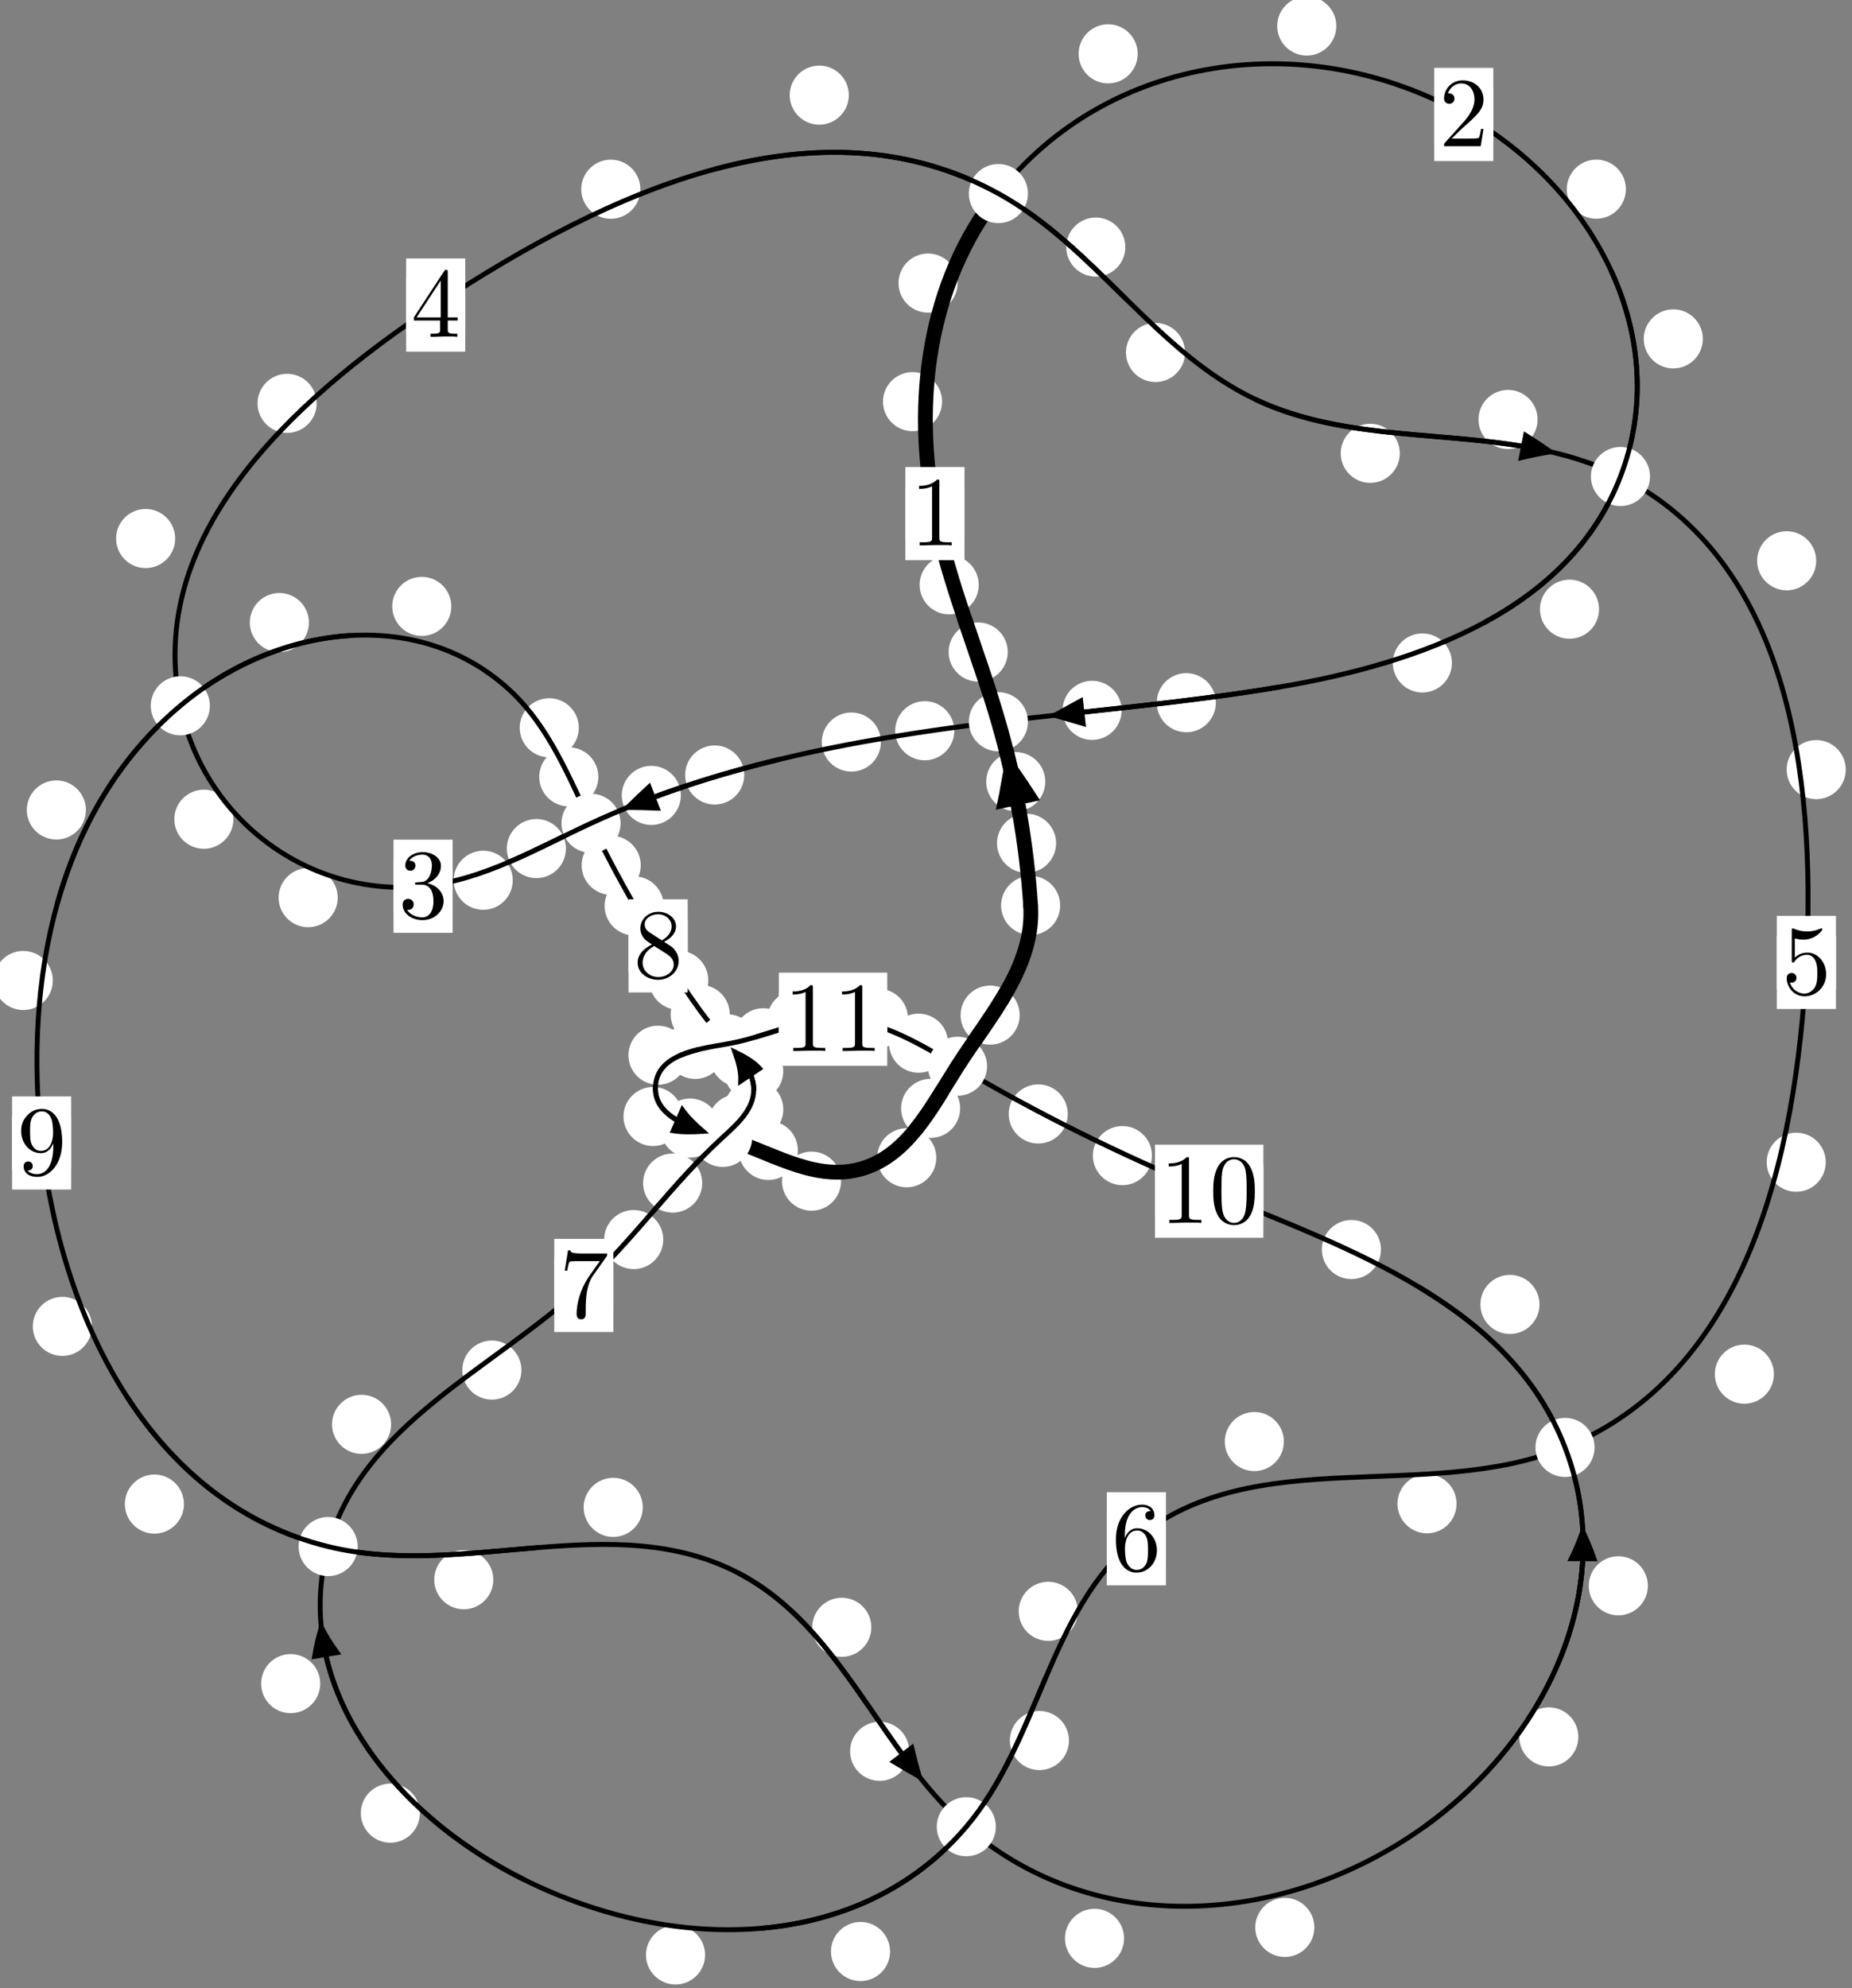<?xml version="1.0"?>
<!-- Created by MetaPost 1.999 on 2021.07.06:0002 -->
<svg version="1.1" xmlns="http://www.w3.org/2000/svg" xmlns:xlink="http://www.w3.org/1999/xlink" width="187.354" height="201.071" viewBox="0 0 187.354 201.071">
<rect x="0" y="0" width="187.354" height="201.071" fill="#808080" stroke="none"/>
<!-- Original BoundingBox: -101.632660 -127.714264 85.721329 73.356705 -->
  <defs>
    <g transform="scale(0.01,0.01)" id="GLYPHcmr10_48">
      <path style="fill-rule: evenodd;" d="M460 -320C460 -400,455 -480,420 -554C374 -650,292 -666,250 -666C190 -666,117 -640,76 -547C44 -478,39 -400,39 -320C39 -245,43 -155,84 -79C127 2,200 22,249 22C303 22,379 1,423 -94C455 -163,460 -241,460 -320M249 -0C210 -0,151 -25,133 -121C122 -181,122 -273,122 -332C122 -396,122 -462,130 -516C149 -635,224 -644,249 -644C282 -644,348 -626,367 -527C377 -471,377 -395,377 -332C377 -257,377 -189,366 -125C351 -30,294 -0,249 -0"></path>
    </g>
    <g transform="scale(0.01,0.01)" id="GLYPHcmr10_49">
      <path style="fill-rule: evenodd;" d="M294 -640C294 -664,294 -666,271 -666C209 -602,121 -602,89 -602L89 -571C109 -571,168 -571,220 -597L220 -79C220 -43,217 -31,127 -31L95 -31L95 -0L257 -0L130 -3L217 -3L257 -3L297 -3L384 -3L419 -0L419 -31L387 -31C297 -31,294 -42,294 -79"></path>
    </g>
    <g transform="scale(0.01,0.01)" id="GLYPHcmr10_50">
      <path style="fill-rule: evenodd;" d="M127 -77L233 -180C389 -318,449 -372,449 -472C449 -586,359 -666,237 -666C124 -666,50 -574,50 -485C50 -429,100 -429,103 -429C120 -429,155 -441,155 -482C155 -508,137 -534,102 -534C94 -534,92 -534,89 -533C112 -598,166 -635,224 -635C315 -635,358 -554,358 -472C358 -392,308 -313,253 -251L61 -37C50 -26,50 -24,50 -0L421 -0L449 -174L424 -174C419 -144,412 -100,402 -85C395 -77,329 -77,307 -77"></path>
    </g>
    <g transform="scale(0.01,0.01)" id="GLYPHcmr10_51">
      <path style="fill-rule: evenodd;" d="M290 -352C372 -379,430 -449,430 -528C430 -610,342 -666,246 -666C145 -666,69 -606,69 -530C69 -497,91 -478,120 -478C151 -478,171 -500,171 -529C171 -579,124 -579,109 -579C140 -628,206 -641,242 -641C283 -641,338 -619,338 -529C338 -517,336 -459,310 -415C280 -367,246 -364,221 -363C213 -362,189 -360,182 -360C174 -359,167 -358,167 -348C167 -337,174 -337,191 -337L235 -337C317 -337,354 -269,354 -171C354 -35,285 -6,241 -6C198 -6,123 -23,88 -82C123 -77,154 -99,154 -137C154 -173,127 -193,98 -193C74 -193,42 -179,42 -135C42 -44,135 22,244 22C366 22,457 -69,457 -171C457 -253,394 -331,290 -352"></path>
    </g>
    <g transform="scale(0.01,0.01)" id="GLYPHcmr10_52">
      <path style="fill-rule: evenodd;" d="M294 -165L294 -78C294 -42,292 -31,218 -31L197 -31L197 -0L332 -0L238 -3L290 -3L332 -3L374 -3L427 -3L468 -0L468 -31L447 -31C373 -31,371 -42,371 -78L371 -165L471 -165L471 -196L371 -196L371 -651C371 -671,371 -677,355 -677C346 -677,343 -677,335 -665L28 -196L28 -165M300 -196L56 -196L300 -569"></path>
    </g>
    <g transform="scale(0.01,0.01)" id="GLYPHcmr10_53">
      <path style="fill-rule: evenodd;" d="M449 -201C449 -320,367 -420,259 -420C211 -420,168 -404,132 -369L132 -564C152 -558,185 -551,217 -551C340 -551,410 -642,410 -655C410 -661,407 -666,400 -666C399 -666,397 -666,392 -663C372 -654,323 -634,256 -634C216 -634,170 -641,123 -662C115 -665,113 -665,111 -665C101 -665,101 -657,101 -641L101 -345C101 -327,101 -319,115 -319C122 -319,124 -322,128 -328C139 -344,176 -398,257 -398C309 -398,334 -352,342 -334C358 -297,360 -258,360 -208C360 -173,360 -113,336 -71C312 -32,275 -6,229 -6C156 -6,99 -59,82 -118C85 -117,88 -116,99 -116C132 -116,149 -141,149 -165C149 -189,132 -214,99 -214C85 -214,50 -207,50 -161C50 -75,119 22,231 22C347 22,449 -74,449 -201"></path>
    </g>
    <g transform="scale(0.01,0.01)" id="GLYPHcmr10_54">
      <path style="fill-rule: evenodd;" d="M132 -328L132 -352C132 -605,256 -641,307 -641C331 -641,373 -635,395 -601C380 -601,340 -601,340 -556C340 -525,364 -510,386 -510C402 -510,432 -519,432 -558C432 -618,388 -666,305 -666C177 -666,42 -537,42 -316C42 -49,158 22,251 22C362 22,457 -72,457 -204C457 -331,368 -427,257 -427C189 -427,152 -376,132 -328M251 -6C188 -6,158 -66,152 -81C134 -128,134 -208,134 -226C134 -304,166 -404,256 -404C272 -404,318 -404,349 -342C367 -305,367 -254,367 -205C367 -157,367 -107,350 -71C320 -11,274 -6,251 -6"></path>
    </g>
    <g transform="scale(0.01,0.01)" id="GLYPHcmr10_55">
      <path style="fill-rule: evenodd;" d="M476 -609C485 -621,485 -623,485 -644L242 -644C120 -644,118 -657,114 -676L89 -676L56 -470L81 -470C84 -486,93 -549,106 -561C113 -567,191 -567,204 -567L411 -567C400 -551,321 -442,299 -409C209 -274,176 -135,176 -33C176 -23,176 22,222 22C268 22,268 -23,268 -33L268 -84C268 -139,271 -194,279 -248C283 -271,297 -357,341 -419"></path>
    </g>
    <g transform="scale(0.01,0.01)" id="GLYPHcmr10_56">
      <path style="fill-rule: evenodd;" d="M163 -457C117 -487,113 -521,113 -538C113 -599,178 -641,249 -641C322 -641,386 -589,386 -517C386 -460,347 -412,287 -377M309 -362C381 -399,430 -451,430 -517C430 -609,341 -666,250 -666C150 -666,69 -592,69 -499C69 -481,71 -436,113 -389C124 -377,161 -352,186 -335C128 -306,42 -250,42 -151C42 -45,144 22,249 22C362 22,457 -61,457 -168C457 -204,446 -249,408 -291C389 -312,373 -322,309 -362M209 -320L332 -242C360 -223,407 -193,407 -132C407 -58,332 -6,250 -6C164 -6,92 -68,92 -151C92 -209,124 -273,209 -320"></path>
    </g>
    <g transform="scale(0.01,0.01)" id="GLYPHcmr10_57">
      <path style="fill-rule: evenodd;" d="M367 -318L367 -286C367 -52,263 -6,205 -6C188 -6,134 -8,107 -42C151 -42,159 -71,159 -88C159 -119,135 -134,113 -134C97 -134,67 -125,67 -86C67 -19,121 22,206 22C335 22,457 -114,457 -329C457 -598,342 -666,253 -666C198 -666,149 -648,106 -603C65 -558,42 -516,42 -441C42 -316,130 -218,242 -218C303 -218,344 -260,367 -318M243 -241C227 -241,181 -241,150 -304C132 -341,132 -391,132 -440C132 -494,132 -541,153 -578C180 -628,218 -641,253 -641C299 -641,332 -607,349 -562C361 -530,365 -467,365 -421C365 -338,331 -241,243 -241"></path>
    </g>
  </defs>
  <path d="M106.838 85.288C106.838 84.495,106.523 83.735,105.962 83.175C105.402 82.614,104.642 82.299,103.849 82.299C103.056 82.299,102.296 82.614,101.736 83.175C101.175 83.735,100.86 84.495,100.86 85.288C100.86 86.081,101.175 86.841,101.736 87.401C102.296 87.962,103.056 88.277,103.849 88.277C104.642 88.277,105.402 87.962,105.962 87.401C106.523 86.841,106.838 86.081,106.838 85.288Z" style="fill: rgb(100%,100%,100%);stroke: none;"></path>
  <path d="M107.25 91.581C107.25 90.789,106.935 90.029,106.375 89.468C105.814 88.908,105.054 88.593,104.261 88.593C103.469 88.593,102.708 88.908,102.148 89.468C101.588 90.029,101.273 90.789,101.273 91.581C101.273 92.374,101.588 93.134,102.148 93.695C102.708 94.255,103.469 94.57,104.261 94.57C105.054 94.57,105.814 94.255,106.375 93.695C106.935 93.134,107.25 92.374,107.25 91.581Z" style="fill: rgb(100%,100%,100%);stroke: none;"></path>
  <path d="M101.945 65.947C101.945 65.154,101.63 64.394,101.069 63.834C100.509 63.273,99.749 62.958,98.956 62.958C98.163 62.958,97.403 63.273,96.843 63.834C96.282 64.394,95.967 65.154,95.967 65.947C95.967 66.74,96.282 67.5,96.843 68.06C97.403 68.621,98.163 68.936,98.956 68.936C99.749 68.936,100.509 68.621,101.069 68.06C101.63 67.5,101.945 66.74,101.945 65.947Z" style="fill: rgb(100%,100%,100%);stroke: none;"></path>
  <path d="M105.744 79.058C105.744 78.265,105.429 77.505,104.869 76.944C104.308 76.384,103.548 76.069,102.755 76.069C101.963 76.069,101.203 76.384,100.642 76.944C100.082 77.505,99.767 78.265,99.767 79.058C99.767 79.85,100.082 80.611,100.642 81.171C101.203 81.732,101.963 82.046,102.755 82.046C103.548 82.046,104.308 81.732,104.869 81.171C105.429 80.611,105.744 79.85,105.744 79.058Z" style="fill: rgb(100%,100%,100%);stroke: none;"></path>
  <path d="M95.303 40.622C95.303 39.83,94.988 39.07,94.427 38.509C93.867 37.949,93.107 37.634,92.314 37.634C91.521 37.634,90.761 37.949,90.201 38.509C89.64 39.07,89.325 39.83,89.325 40.622C89.325 41.415,89.64 42.175,90.201 42.736C90.761 43.296,91.521 43.611,92.314 43.611C93.107 43.611,93.867 43.296,94.427 42.736C94.988 42.175,95.303 41.415,95.303 40.622Z" style="fill: rgb(100%,100%,100%);stroke: none;"></path>
  <path d="M99.011 59.153C99.011 58.361,98.696 57.6,98.135 57.04C97.575 56.48,96.815 56.165,96.022 56.165C95.229 56.165,94.469 56.48,93.909 57.04C93.348 57.6,93.033 58.361,93.033 59.153C93.033 59.946,93.348 60.706,93.909 61.267C94.469 61.827,95.229 62.142,96.022 62.142C96.815 62.142,97.575 61.827,98.135 61.267C98.696 60.706,99.011 59.946,99.011 59.153Z" style="fill: rgb(100%,100%,100%);stroke: none;"></path>
  <path d="M115.093 5.445C115.093 4.652,114.778 3.892,114.217 3.331C113.657 2.771,112.896 2.456,112.104 2.456C111.311 2.456,110.551 2.771,109.99 3.331C109.43 3.892,109.115 4.652,109.115 5.445C109.115 6.237,109.43 6.998,109.99 7.558C110.551 8.119,111.311 8.434,112.104 8.434C112.896 8.434,113.657 8.119,114.217 7.558C114.778 6.998,115.093 6.237,115.093 5.445Z" style="fill: rgb(100%,100%,100%);stroke: none;"></path>
  <path d="M96.873 28.632C96.873 27.84,96.558 27.079,95.998 26.519C95.437 25.958,94.677 25.643,93.884 25.643C93.092 25.643,92.332 25.958,91.771 26.519C91.211 27.079,90.896 27.84,90.896 28.632C90.896 29.425,91.211 30.185,91.771 30.746C92.332 31.306,93.092 31.621,93.884 31.621C94.677 31.621,95.437 31.306,95.998 30.746C96.558 30.185,96.873 29.425,96.873 28.632Z" style="fill: rgb(100%,100%,100%);stroke: none;"></path>
  <path d="M164.48 19.132C164.48 18.34,164.165 17.58,163.604 17.019C163.044 16.459,162.284 16.144,161.491 16.144C160.698 16.144,159.938 16.459,159.378 17.019C158.817 17.58,158.502 18.34,158.502 19.132C158.502 19.925,158.817 20.685,159.378 21.246C159.938 21.806,160.698 22.121,161.491 22.121C162.284 22.121,163.044 21.806,163.604 21.246C164.165 20.685,164.48 19.925,164.48 19.132Z" style="fill: rgb(100%,100%,100%);stroke: none;"></path>
  <path d="M135.184 2.632C135.184 1.839,134.869 1.079,134.308 0.519C133.748 -0.042,132.988 -0.357,132.195 -0.357C131.402 -0.357,130.642 -0.042,130.082 0.519C129.521 1.079,129.206 1.839,129.206 2.632C129.206 3.425,129.521 4.185,130.082 4.745C130.642 5.306,131.402 5.621,132.195 5.621C132.988 5.621,133.748 5.306,134.308 4.745C134.869 4.185,135.184 3.425,135.184 2.632Z" style="fill: rgb(100%,100%,100%);stroke: none;"></path>
  <path d="M161.763 61.616C161.763 60.824,161.448 60.063,160.887 59.503C160.327 58.942,159.567 58.628,158.774 58.628C157.981 58.628,157.221 58.942,156.661 59.503C156.1 60.063,155.785 60.824,155.785 61.616C155.785 62.409,156.1 63.169,156.661 63.73C157.221 64.29,157.981 64.605,158.774 64.605C159.567 64.605,160.327 64.29,160.887 63.73C161.448 63.169,161.763 62.409,161.763 61.616Z" style="fill: rgb(100%,100%,100%);stroke: none;"></path>
  <path d="M172.265 34.275C172.265 33.483,171.95 32.723,171.389 32.162C170.829 31.602,170.069 31.287,169.276 31.287C168.483 31.287,167.723 31.602,167.163 32.162C166.602 32.723,166.287 33.483,166.287 34.275C166.287 35.068,166.602 35.828,167.163 36.389C167.723 36.949,168.483 37.264,169.276 37.264C170.069 37.264,170.829 36.949,171.389 36.389C171.95 35.828,172.265 35.068,172.265 34.275Z" style="fill: rgb(100%,100%,100%);stroke: none;"></path>
  <path d="M122.997 71.072C122.997 70.279,122.682 69.519,122.122 68.959C121.561 68.398,120.801 68.083,120.009 68.083C119.216 68.083,118.456 68.398,117.895 68.959C117.335 69.519,117.02 70.279,117.02 71.072C117.02 71.865,117.335 72.625,117.895 73.185C118.456 73.746,119.216 74.061,120.009 74.061C120.801 74.061,121.561 73.746,122.122 73.185C122.682 72.625,122.997 71.865,122.997 71.072Z" style="fill: rgb(100%,100%,100%);stroke: none;"></path>
  <path d="M146.881 67.053C146.881 66.26,146.566 65.5,146.006 64.94C145.445 64.379,144.685 64.064,143.893 64.064C143.1 64.064,142.34 64.379,141.779 64.94C141.219 65.5,140.904 66.26,140.904 67.053C140.904 67.846,141.219 68.606,141.779 69.166C142.34 69.727,143.1 70.042,143.893 70.042C144.685 70.042,145.445 69.727,146.006 69.166C146.566 68.606,146.881 67.846,146.881 67.053Z" style="fill: rgb(100%,100%,100%);stroke: none;"></path>
  <path d="M96.539 73.907C96.539 73.114,96.224 72.354,95.664 71.794C95.103 71.233,94.343 70.918,93.551 70.918C92.758 70.918,91.998 71.233,91.437 71.794C90.877 72.354,90.562 73.114,90.562 73.907C90.562 74.7,90.877 75.46,91.437 76.02C91.998 76.581,92.758 76.896,93.551 76.896C94.343 76.896,95.103 76.581,95.664 76.02C96.224 75.46,96.539 74.7,96.539 73.907Z" style="fill: rgb(100%,100%,100%);stroke: none;"></path>
  <path d="M113.468 71.846C113.468 71.053,113.153 70.293,112.593 69.732C112.032 69.172,111.272 68.857,110.479 68.857C109.687 68.857,108.927 69.172,108.366 69.732C107.806 70.293,107.491 71.053,107.491 71.846C107.491 72.638,107.806 73.399,108.366 73.959C108.927 74.52,109.687 74.834,110.479 74.834C111.272 74.834,112.032 74.52,112.593 73.959C113.153 73.399,113.468 72.638,113.468 71.846Z" style="fill: rgb(100%,100%,100%);stroke: none;"></path>
  <path d="M75.289 78.383C75.289 77.591,74.974 76.831,74.413 76.27C73.853 75.71,73.093 75.395,72.3 75.395C71.507 75.395,70.747 75.71,70.187 76.27C69.626 76.831,69.311 77.591,69.311 78.383C69.311 79.176,69.626 79.936,70.187 80.497C70.747 81.057,71.507 81.372,72.3 81.372C73.093 81.372,73.853 81.057,74.413 80.497C74.974 79.936,75.289 79.176,75.289 78.383Z" style="fill: rgb(100%,100%,100%);stroke: none;"></path>
  <path d="M89.115 75.05C89.115 74.258,88.8 73.497,88.239 72.937C87.679 72.376,86.918 72.062,86.126 72.062C85.333 72.062,84.573 72.376,84.012 72.937C83.452 73.497,83.137 74.258,83.137 75.05C83.137 75.843,83.452 76.603,84.012 77.164C84.573 77.724,85.333 78.039,86.126 78.039C86.918 78.039,87.679 77.724,88.239 77.164C88.8 76.603,89.115 75.843,89.115 75.05Z" style="fill: rgb(100%,100%,100%);stroke: none;"></path>
  <path d="M57.25 85.827C57.25 85.034,56.935 84.274,56.374 83.714C55.814 83.153,55.054 82.838,54.261 82.838C53.468 82.838,52.708 83.153,52.148 83.714C51.587 84.274,51.272 85.034,51.272 85.827C51.272 86.62,51.587 87.38,52.148 87.94C52.708 88.501,53.468 88.816,54.261 88.816C55.054 88.816,55.814 88.501,56.374 87.94C56.935 87.38,57.25 86.62,57.25 85.827Z" style="fill: rgb(100%,100%,100%);stroke: none;"></path>
  <path d="M68.878 80.448C68.878 79.655,68.564 78.895,68.003 78.335C67.443 77.774,66.682 77.459,65.89 77.459C65.097 77.459,64.337 77.774,63.776 78.335C63.216 78.895,62.901 79.655,62.901 80.448C62.901 81.241,63.216 82.001,63.776 82.561C64.337 83.122,65.097 83.437,65.89 83.437C66.682 83.437,67.443 83.122,68.003 82.561C68.564 82.001,68.878 81.241,68.878 80.448Z" style="fill: rgb(100%,100%,100%);stroke: none;"></path>
  <path d="M34.164 90.789C34.164 89.997,33.849 89.236,33.288 88.676C32.728 88.115,31.968 87.801,31.175 87.801C30.382 87.801,29.622 88.115,29.062 88.676C28.501 89.236,28.186 89.997,28.186 90.789C28.186 91.582,28.501 92.342,29.062 92.903C29.622 93.463,30.382 93.778,31.175 93.778C31.968 93.778,32.728 93.463,33.288 92.903C33.849 92.342,34.164 91.582,34.164 90.789Z" style="fill: rgb(100%,100%,100%);stroke: none;"></path>
  <path d="M51.872 89.031C51.872 88.238,51.557 87.478,50.997 86.917C50.436 86.357,49.676 86.042,48.884 86.042C48.091 86.042,47.331 86.357,46.77 86.917C46.21 87.478,45.895 88.238,45.895 89.031C45.895 89.823,46.21 90.583,46.77 91.144C47.331 91.704,48.091 92.019,48.884 92.019C49.676 92.019,50.436 91.704,50.997 91.144C51.557 90.583,51.872 89.823,51.872 89.031Z" style="fill: rgb(100%,100%,100%);stroke: none;"></path>
  <path d="M17.721 54.469C17.721 53.676,17.406 52.916,16.845 52.356C16.285 51.795,15.525 51.48,14.732 51.48C13.939 51.48,13.179 51.795,12.619 52.356C12.058 52.916,11.743 53.676,11.743 54.469C11.743 55.262,12.058 56.022,12.619 56.582C13.179 57.143,13.939 57.458,14.732 57.458C15.525 57.458,16.285 57.143,16.845 56.582C17.406 56.022,17.721 55.262,17.721 54.469Z" style="fill: rgb(100%,100%,100%);stroke: none;"></path>
  <path d="M23.61 82.858C23.61 82.066,23.295 81.306,22.735 80.745C22.174 80.185,21.414 79.87,20.622 79.87C19.829 79.87,19.069 80.185,18.508 80.745C17.948 81.306,17.633 82.066,17.633 82.858C17.633 83.651,17.948 84.411,18.508 84.972C19.069 85.532,19.829 85.847,20.622 85.847C21.414 85.847,22.174 85.532,22.735 84.972C23.295 84.411,23.61 83.651,23.61 82.858Z" style="fill: rgb(100%,100%,100%);stroke: none;"></path>
  <path d="M64.78 19.138C64.78 18.345,64.465 17.585,63.904 17.025C63.344 16.464,62.584 16.149,61.791 16.149C60.998 16.149,60.238 16.464,59.678 17.025C59.117 17.585,58.802 18.345,58.802 19.138C58.802 19.931,59.117 20.691,59.678 21.251C60.238 21.812,60.998 22.127,61.791 22.127C62.584 22.127,63.344 21.812,63.904 21.251C64.465 20.691,64.78 19.931,64.78 19.138Z" style="fill: rgb(100%,100%,100%);stroke: none;"></path>
  <path d="M32.032 40.796C32.032 40.004,31.717 39.244,31.156 38.683C30.596 38.123,29.836 37.808,29.043 37.808C28.25 37.808,27.49 38.123,26.93 38.683C26.369 39.244,26.054 40.004,26.054 40.796C26.054 41.589,26.369 42.349,26.93 42.91C27.49 43.47,28.25 43.785,29.043 43.785C29.836 43.785,30.596 43.47,31.156 42.91C31.717 42.349,32.032 41.589,32.032 40.796Z" style="fill: rgb(100%,100%,100%);stroke: none;"></path>
  <path d="M113.843 24.989C113.843 24.197,113.528 23.436,112.968 22.876C112.407 22.316,111.647 22.001,110.854 22.001C110.062 22.001,109.301 22.316,108.741 22.876C108.18 23.436,107.866 24.197,107.866 24.989C107.866 25.782,108.18 26.542,108.741 27.103C109.301 27.663,110.062 27.978,110.854 27.978C111.647 27.978,112.407 27.663,112.968 27.103C113.528 26.542,113.843 25.782,113.843 24.989Z" style="fill: rgb(100%,100%,100%);stroke: none;"></path>
  <path d="M85.868 9.622C85.868 8.83,85.553 8.069,84.992 7.509C84.432 6.948,83.672 6.634,82.879 6.634C82.086 6.634,81.326 6.948,80.766 7.509C80.205 8.069,79.89 8.83,79.89 9.622C79.89 10.415,80.205 11.175,80.766 11.736C81.326 12.296,82.086 12.611,82.879 12.611C83.672 12.611,84.432 12.296,84.992 11.736C85.553 11.175,85.868 10.415,85.868 9.622Z" style="fill: rgb(100%,100%,100%);stroke: none;"></path>
  <path d="M141.609 45.85C141.609 45.057,141.294 44.297,140.733 43.736C140.173 43.176,139.413 42.861,138.62 42.861C137.827 42.861,137.067 43.176,136.507 43.736C135.946 44.297,135.631 45.057,135.631 45.85C135.631 46.642,135.946 47.403,136.507 47.963C137.067 48.524,137.827 48.838,138.62 48.838C139.413 48.838,140.173 48.524,140.733 47.963C141.294 47.403,141.609 46.642,141.609 45.85Z" style="fill: rgb(100%,100%,100%);stroke: none;"></path>
  <path d="M119.883 35.652C119.883 34.859,119.568 34.099,119.008 33.538C118.447 32.978,117.687 32.663,116.894 32.663C116.102 32.663,115.342 32.978,114.781 33.538C114.221 34.099,113.906 34.859,113.906 35.652C113.906 36.444,114.221 37.204,114.781 37.765C115.342 38.325,116.102 38.64,116.894 38.64C117.687 38.64,118.447 38.325,119.008 37.765C119.568 37.204,119.883 36.444,119.883 35.652Z" style="fill: rgb(100%,100%,100%);stroke: none;"></path>
  <path d="M183.734 56.719C183.734 55.926,183.419 55.166,182.858 54.605C182.298 54.045,181.538 53.73,180.745 53.73C179.952 53.73,179.192 54.045,178.632 54.605C178.071 55.166,177.756 55.926,177.756 56.719C177.756 57.511,178.071 58.272,178.632 58.832C179.192 59.393,179.952 59.708,180.745 59.708C181.538 59.708,182.298 59.393,182.858 58.832C183.419 58.272,183.734 57.511,183.734 56.719Z" style="fill: rgb(100%,100%,100%);stroke: none;"></path>
  <path d="M155.547 42.427C155.547 41.634,155.232 40.874,154.671 40.313C154.111 39.753,153.35 39.438,152.558 39.438C151.765 39.438,151.005 39.753,150.444 40.313C149.884 40.874,149.569 41.634,149.569 42.427C149.569 43.219,149.884 43.979,150.444 44.54C151.005 45.1,151.765 45.415,152.558 45.415C153.35 45.415,154.111 45.1,154.671 44.54C155.232 43.979,155.547 43.219,155.547 42.427Z" style="fill: rgb(100%,100%,100%);stroke: none;"></path>
  <path d="M184.7 117.549C184.7 116.756,184.385 115.996,183.825 115.435C183.264 114.875,182.504 114.56,181.711 114.56C180.919 114.56,180.159 114.875,179.598 115.435C179.038 115.996,178.723 116.756,178.723 117.549C178.723 118.341,179.038 119.101,179.598 119.662C180.159 120.222,180.919 120.537,181.711 120.537C182.504 120.537,183.264 120.222,183.825 119.662C184.385 119.101,184.7 118.341,184.7 117.549Z" style="fill: rgb(100%,100%,100%);stroke: none;"></path>
  <path d="M186.721 77.839C186.721 77.046,186.406 76.286,185.846 75.726C185.285 75.165,184.525 74.85,183.733 74.85C182.94 74.85,182.18 75.165,181.619 75.726C181.059 76.286,180.744 77.046,180.744 77.839C180.744 78.632,181.059 79.392,181.619 79.952C182.18 80.513,182.94 80.828,183.733 80.828C184.525 80.828,185.285 80.513,185.846 79.952C186.406 79.392,186.721 78.632,186.721 77.839Z" style="fill: rgb(100%,100%,100%);stroke: none;"></path>
  <path d="M147.351 152.093C147.351 151.301,147.036 150.541,146.475 149.98C145.915 149.42,145.155 149.105,144.362 149.105C143.569 149.105,142.809 149.42,142.249 149.98C141.688 150.541,141.373 151.301,141.373 152.093C141.373 152.886,141.688 153.646,142.249 154.207C142.809 154.767,143.569 155.082,144.362 155.082C145.155 155.082,145.915 154.767,146.475 154.207C147.036 153.646,147.351 152.886,147.351 152.093Z" style="fill: rgb(100%,100%,100%);stroke: none;"></path>
  <path d="M179.454 138.984C179.454 138.192,179.139 137.432,178.579 136.871C178.018 136.311,177.258 135.996,176.465 135.996C175.673 135.996,174.912 136.311,174.352 136.871C173.792 137.432,173.477 138.192,173.477 138.984C173.477 139.777,173.792 140.537,174.352 141.098C174.912 141.658,175.673 141.973,176.465 141.973C177.258 141.973,178.018 141.658,178.579 141.098C179.139 140.537,179.454 139.777,179.454 138.984Z" style="fill: rgb(100%,100%,100%);stroke: none;"></path>
  <path d="M109.032 162.972C109.032 162.179,108.717 161.419,108.157 160.858C107.596 160.298,106.836 159.983,106.044 159.983C105.251 159.983,104.491 160.298,103.93 160.858C103.37 161.419,103.055 162.179,103.055 162.972C103.055 163.764,103.37 164.524,103.93 165.085C104.491 165.645,105.251 165.96,106.044 165.96C106.836 165.96,107.596 165.645,108.157 165.085C108.717 164.524,109.032 163.764,109.032 162.972Z" style="fill: rgb(100%,100%,100%);stroke: none;"></path>
  <path d="M129.88 145.801C129.88 145.008,129.565 144.248,129.005 143.688C128.444 143.127,127.684 142.812,126.892 142.812C126.099 142.812,125.339 143.127,124.778 143.688C124.218 144.248,123.903 145.008,123.903 145.801C123.903 146.594,124.218 147.354,124.778 147.914C125.339 148.475,126.099 148.79,126.892 148.79C127.684 148.79,128.444 148.475,129.005 147.914C129.565 147.354,129.88 146.594,129.88 145.801Z" style="fill: rgb(100%,100%,100%);stroke: none;"></path>
  <path d="M90.041 197.378C90.041 196.585,89.726 195.825,89.166 195.264C88.606 194.704,87.845 194.389,87.053 194.389C86.26 194.389,85.5 194.704,84.939 195.264C84.379 195.825,84.064 196.585,84.064 197.378C84.064 198.17,84.379 198.93,84.939 199.491C85.5 200.051,86.26 200.366,87.053 200.366C87.845 200.366,88.606 200.051,89.166 199.491C89.726 198.93,90.041 198.17,90.041 197.378Z" style="fill: rgb(100%,100%,100%);stroke: none;"></path>
  <path d="M108.138 176.038C108.138 175.246,107.823 174.486,107.263 173.925C106.702 173.365,105.942 173.05,105.15 173.05C104.357 173.05,103.597 173.365,103.036 173.925C102.476 174.486,102.161 175.246,102.161 176.038C102.161 176.831,102.476 177.591,103.036 178.152C103.597 178.712,104.357 179.027,105.15 179.027C105.942 179.027,106.702 178.712,107.263 178.152C107.823 177.591,108.138 176.831,108.138 176.038Z" style="fill: rgb(100%,100%,100%);stroke: none;"></path>
  <path d="M42.478 183.385C42.478 182.592,42.163 181.832,41.602 181.272C41.042 180.711,40.282 180.396,39.489 180.396C38.696 180.396,37.936 180.711,37.376 181.272C36.815 181.832,36.5 182.592,36.5 183.385C36.5 184.178,36.815 184.938,37.376 185.498C37.936 186.059,38.696 186.374,39.489 186.374C40.282 186.374,41.042 186.059,41.602 185.498C42.163 184.938,42.478 184.178,42.478 183.385Z" style="fill: rgb(100%,100%,100%);stroke: none;"></path>
  <path d="M71.327 197.726C71.327 196.933,71.012 196.173,70.452 195.612C69.891 195.052,69.131 194.737,68.339 194.737C67.546 194.737,66.786 195.052,66.225 195.612C65.665 196.173,65.35 196.933,65.35 197.726C65.35 198.518,65.665 199.278,66.225 199.839C66.786 200.399,67.546 200.714,68.339 200.714C69.131 200.714,69.891 200.399,70.452 199.839C71.012 199.278,71.327 198.518,71.327 197.726Z" style="fill: rgb(100%,100%,100%);stroke: none;"></path>
  <path d="M39.565 144.06C39.565 143.267,39.25 142.507,38.69 141.947C38.129 141.386,37.369 141.071,36.577 141.071C35.784 141.071,35.024 141.386,34.463 141.947C33.903 142.507,33.588 143.267,33.588 144.06C33.588 144.853,33.903 145.613,34.463 146.173C35.024 146.734,35.784 147.049,36.577 147.049C37.369 147.049,38.129 146.734,38.69 146.173C39.25 145.613,39.565 144.853,39.565 144.06Z" style="fill: rgb(100%,100%,100%);stroke: none;"></path>
  <path d="M32.394 170.285C32.394 169.492,32.079 168.732,31.519 168.171C30.958 167.611,30.198 167.296,29.405 167.296C28.613 167.296,27.853 167.611,27.292 168.171C26.732 168.732,26.417 169.492,26.417 170.285C26.417 171.077,26.732 171.838,27.292 172.398C27.853 172.958,28.613 173.273,29.405 173.273C30.198 173.273,30.958 172.958,31.519 172.398C32.079 171.838,32.394 171.077,32.394 170.285Z" style="fill: rgb(100%,100%,100%);stroke: none;"></path>
  <path d="M67.095 125.37C67.095 124.578,66.78 123.817,66.22 123.257C65.659 122.696,64.899 122.382,64.106 122.382C63.314 122.382,62.553 122.696,61.993 123.257C61.433 123.817,61.118 124.578,61.118 125.37C61.118 126.163,61.433 126.923,61.993 127.484C62.553 128.044,63.314 128.359,64.106 128.359C64.899 128.359,65.659 128.044,66.22 127.484C66.78 126.923,67.095 126.163,67.095 125.37Z" style="fill: rgb(100%,100%,100%);stroke: none;"></path>
  <path d="M52.748 138.573C52.748 137.78,52.433 137.02,51.872 136.459C51.312 135.899,50.551 135.584,49.759 135.584C48.966 135.584,48.206 135.899,47.645 136.459C47.085 137.02,46.77 137.78,46.77 138.573C46.77 139.365,47.085 140.125,47.645 140.686C48.206 141.246,48.966 141.561,49.759 141.561C50.551 141.561,51.312 141.246,51.872 140.686C52.433 140.125,52.748 139.365,52.748 138.573Z" style="fill: rgb(100%,100%,100%);stroke: none;"></path>
  <path d="M77.596 113.667C77.596 112.874,77.281 112.114,76.72 111.554C76.16 110.993,75.4 110.678,74.607 110.678C73.814 110.678,73.054 110.993,72.494 111.554C71.933 112.114,71.618 112.874,71.618 113.667C71.618 114.46,71.933 115.22,72.494 115.78C73.054 116.341,73.814 116.656,74.607 116.656C75.4 116.656,76.16 116.341,76.72 115.78C77.281 115.22,77.596 114.46,77.596 113.667Z" style="fill: rgb(100%,100%,100%);stroke: none;"></path>
  <path d="M71.037 119.657C71.037 118.864,70.722 118.104,70.161 117.544C69.601 116.983,68.841 116.668,68.048 116.668C67.255 116.668,66.495 116.983,65.934 117.544C65.374 118.104,65.059 118.864,65.059 119.657C65.059 120.45,65.374 121.21,65.934 121.77C66.495 122.331,67.255 122.646,68.048 122.646C68.841 122.646,69.601 122.331,70.161 121.77C70.722 121.21,71.037 120.45,71.037 119.657Z" style="fill: rgb(100%,100%,100%);stroke: none;"></path>
  <path d="M79.238 108.341C79.238 107.548,78.923 106.788,78.362 106.227C77.802 105.667,77.042 105.352,76.249 105.352C75.456 105.352,74.696 105.667,74.136 106.227C73.575 106.788,73.26 107.548,73.26 108.341C73.26 109.133,73.575 109.894,74.136 110.454C74.696 111.015,75.456 111.33,76.249 111.33C77.042 111.33,77.802 111.015,78.362 110.454C78.923 109.894,79.238 109.133,79.238 108.341Z" style="fill: rgb(100%,100%,100%);stroke: none;"></path>
  <path d="M79.241 112.205C79.241 111.412,78.926 110.652,78.366 110.092C77.805 109.531,77.045 109.216,76.252 109.216C75.46 109.216,74.699 109.531,74.139 110.092C73.578 110.652,73.263 111.412,73.263 112.205C73.263 112.998,73.578 113.758,74.139 114.318C74.699 114.879,75.46 115.194,76.252 115.194C77.045 115.194,77.805 114.879,78.366 114.318C78.926 113.758,79.241 112.998,79.241 112.205Z" style="fill: rgb(100%,100%,100%);stroke: none;"></path>
  <path d="M73.825 102.597C73.825 101.804,73.51 101.044,72.949 100.484C72.389 99.923,71.629 99.608,70.836 99.608C70.043 99.608,69.283 99.923,68.723 100.484C68.162 101.044,67.847 101.804,67.847 102.597C67.847 103.39,68.162 104.15,68.723 104.71C69.283 105.271,70.043 105.586,70.836 105.586C71.629 105.586,72.389 105.271,72.949 104.71C73.51 104.15,73.825 103.39,73.825 102.597Z" style="fill: rgb(100%,100%,100%);stroke: none;"></path>
  <path d="M77.83 106.938C77.83 106.145,77.515 105.385,76.955 104.824C76.394 104.264,75.634 103.949,74.842 103.949C74.049 103.949,73.289 104.264,72.728 104.824C72.168 105.385,71.853 106.145,71.853 106.938C71.853 107.73,72.168 108.49,72.728 109.051C73.289 109.611,74.049 109.926,74.842 109.926C75.634 109.926,76.394 109.611,76.955 109.051C77.515 108.49,77.83 107.73,77.83 106.938Z" style="fill: rgb(100%,100%,100%);stroke: none;"></path>
  <path d="M67.142 91.625C67.142 90.833,66.827 90.073,66.267 89.512C65.707 88.952,64.946 88.637,64.154 88.637C63.361 88.637,62.601 88.952,62.04 89.512C61.48 90.073,61.165 90.833,61.165 91.625C61.165 92.418,61.48 93.178,62.04 93.739C62.601 94.299,63.361 94.614,64.154 94.614C64.946 94.614,65.707 94.299,66.267 93.739C66.827 93.178,67.142 92.418,67.142 91.625Z" style="fill: rgb(100%,100%,100%);stroke: none;"></path>
  <path d="M71.652 99.149C71.652 98.356,71.337 97.596,70.777 97.035C70.216 96.475,69.456 96.16,68.664 96.16C67.871 96.16,67.111 96.475,66.55 97.035C65.99 97.596,65.675 98.356,65.675 99.149C65.675 99.941,65.99 100.701,66.55 101.262C67.111 101.822,67.871 102.137,68.664 102.137C69.456 102.137,70.216 101.822,70.777 101.262C71.337 100.701,71.652 99.941,71.652 99.149Z" style="fill: rgb(100%,100%,100%);stroke: none;"></path>
  <path d="M60.529 78.571C60.529 77.779,60.214 77.018,59.653 76.458C59.093 75.898,58.333 75.583,57.54 75.583C56.747 75.583,55.987 75.898,55.427 76.458C54.866 77.018,54.551 77.779,54.551 78.571C54.551 79.364,54.866 80.124,55.427 80.685C55.987 81.245,56.747 81.56,57.54 81.56C58.333 81.56,59.093 81.245,59.653 80.685C60.214 80.124,60.529 79.364,60.529 78.571Z" style="fill: rgb(100%,100%,100%);stroke: none;"></path>
  <path d="M64.82 87.519C64.82 86.727,64.505 85.966,63.945 85.406C63.384 84.845,62.624 84.53,61.831 84.53C61.039 84.53,60.279 84.845,59.718 85.406C59.158 85.966,58.843 86.727,58.843 87.519C58.843 88.312,59.158 89.072,59.718 89.633C60.279 90.193,61.039 90.508,61.831 90.508C62.624 90.508,63.384 90.193,63.945 89.633C64.505 89.072,64.82 88.312,64.82 87.519Z" style="fill: rgb(100%,100%,100%);stroke: none;"></path>
  <path d="M45.657 61.33C45.657 60.538,45.342 59.778,44.782 59.217C44.222 58.657,43.461 58.342,42.669 58.342C41.876 58.342,41.116 58.657,40.555 59.217C39.995 59.778,39.68 60.538,39.68 61.33C39.68 62.123,39.995 62.883,40.555 63.444C41.116 64.004,41.876 64.319,42.669 64.319C43.461 64.319,44.222 64.004,44.782 63.444C45.342 62.883,45.657 62.123,45.657 61.33Z" style="fill: rgb(100%,100%,100%);stroke: none;"></path>
  <path d="M58.553 73.609C58.553 72.817,58.238 72.056,57.678 71.496C57.117 70.935,56.357 70.62,55.564 70.62C54.772 70.62,54.012 70.935,53.451 71.496C52.891 72.056,52.576 72.817,52.576 73.609C52.576 74.402,52.891 75.162,53.451 75.723C54.012 76.283,54.772 76.598,55.564 76.598C56.357 76.598,57.117 76.283,57.678 75.723C58.238 75.162,58.553 74.402,58.553 73.609Z" style="fill: rgb(100%,100%,100%);stroke: none;"></path>
  <path d="M8.691 81.921C8.691 81.128,8.376 80.368,7.815 79.808C7.255 79.247,6.495 78.932,5.702 78.932C4.909 78.932,4.149 79.247,3.589 79.808C3.028 80.368,2.713 81.128,2.713 81.921C2.713 82.714,3.028 83.474,3.589 84.034C4.149 84.595,4.909 84.91,5.702 84.91C6.495 84.91,7.255 84.595,7.815 84.034C8.376 83.474,8.691 82.714,8.691 81.921Z" style="fill: rgb(100%,100%,100%);stroke: none;"></path>
  <path d="M31.25 62.965C31.25 62.172,30.935 61.412,30.374 60.852C29.814 60.291,29.054 59.976,28.261 59.976C27.468 59.976,26.708 60.291,26.148 60.852C25.587 61.412,25.272 62.172,25.272 62.965C25.272 63.758,25.587 64.518,26.148 65.078C26.708 65.639,27.468 65.954,28.261 65.954C29.054 65.954,29.814 65.639,30.374 65.078C30.935 64.518,31.25 63.758,31.25 62.965Z" style="fill: rgb(100%,100%,100%);stroke: none;"></path>
  <path d="M9.297 134.151C9.297 133.359,8.982 132.599,8.421 132.038C7.861 131.478,7.1 131.163,6.308 131.163C5.515 131.163,4.755 131.478,4.194 132.038C3.634 132.599,3.319 133.359,3.319 134.151C3.319 134.944,3.634 135.704,4.194 136.265C4.755 136.825,5.515 137.14,6.308 137.14C7.1 137.14,7.861 136.825,8.421 136.265C8.982 135.704,9.297 134.944,9.297 134.151Z" style="fill: rgb(100%,100%,100%);stroke: none;"></path>
  <path d="M5.345 99.168C5.345 98.375,5.03 97.615,4.469 97.054C3.909 96.494,3.149 96.179,2.356 96.179C1.563 96.179,0.803 96.494,0.243 97.054C-0.318 97.615,-0.633 98.375,-0.633 99.168C-0.633 99.96,-0.318 100.72,0.243 101.281C0.803 101.841,1.563 102.156,2.356 102.156C3.149 102.156,3.909 101.841,4.469 101.281C5.03 100.72,5.345 99.96,5.345 99.168Z" style="fill: rgb(100%,100%,100%);stroke: none;"></path>
  <path d="M49.904 159.774C49.904 158.981,49.59 158.221,49.029 157.66C48.469 157.1,47.708 156.785,46.916 156.785C46.123 156.785,45.363 157.1,44.802 157.66C44.242 158.221,43.927 158.981,43.927 159.774C43.927 160.566,44.242 161.326,44.802 161.887C45.363 162.447,46.123 162.762,46.916 162.762C47.708 162.762,48.469 162.447,49.029 161.887C49.59 161.326,49.904 160.566,49.904 159.774Z" style="fill: rgb(100%,100%,100%);stroke: none;"></path>
  <path d="M18.609 152.125C18.609 151.332,18.294 150.572,17.733 150.012C17.173 149.451,16.413 149.136,15.62 149.136C14.827 149.136,14.067 149.451,13.507 150.012C12.946 150.572,12.631 151.332,12.631 152.125C12.631 152.918,12.946 153.678,13.507 154.238C14.067 154.799,14.827 155.114,15.62 155.114C16.413 155.114,17.173 154.799,17.733 154.238C18.294 153.678,18.609 152.918,18.609 152.125Z" style="fill: rgb(100%,100%,100%);stroke: none;"></path>
  <path d="M88.146 164.587C88.146 163.794,87.831 163.034,87.27 162.473C86.71 161.913,85.95 161.598,85.157 161.598C84.364 161.598,83.604 161.913,83.044 162.473C82.483 163.034,82.168 163.794,82.168 164.587C82.168 165.379,82.483 166.14,83.044 166.7C83.604 167.261,84.364 167.575,85.157 167.575C85.95 167.575,86.71 167.261,87.27 166.7C87.831 166.14,88.146 165.379,88.146 164.587Z" style="fill: rgb(100%,100%,100%);stroke: none;"></path>
  <path d="M65.024 152.457C65.024 151.664,64.709 150.904,64.148 150.343C63.588 149.783,62.828 149.468,62.035 149.468C61.242 149.468,60.482 149.783,59.922 150.343C59.361 150.904,59.046 151.664,59.046 152.457C59.046 153.249,59.361 154.01,59.922 154.57C60.482 155.13,61.242 155.445,62.035 155.445C62.828 155.445,63.588 155.13,64.148 154.57C64.709 154.01,65.024 153.249,65.024 152.457Z" style="fill: rgb(100%,100%,100%);stroke: none;"></path>
  <path d="M113.714 196.048C113.714 195.255,113.399 194.495,112.838 193.934C112.278 193.374,111.518 193.059,110.725 193.059C109.932 193.059,109.172 193.374,108.612 193.934C108.051 194.495,107.736 195.255,107.736 196.048C107.736 196.84,108.051 197.601,108.612 198.161C109.172 198.722,109.932 199.036,110.725 199.036C111.518 199.036,112.278 198.722,112.838 198.161C113.399 197.601,113.714 196.84,113.714 196.048Z" style="fill: rgb(100%,100%,100%);stroke: none;"></path>
  <path d="M91.977 177.128C91.977 176.335,91.662 175.575,91.102 175.015C90.541 174.454,89.781 174.139,88.988 174.139C88.196 174.139,87.435 174.454,86.875 175.015C86.314 175.575,85.999 176.335,85.999 177.128C85.999 177.921,86.314 178.681,86.875 179.241C87.435 179.802,88.196 180.117,88.988 180.117C89.781 180.117,90.541 179.802,91.102 179.241C91.662 178.681,91.977 177.921,91.977 177.128Z" style="fill: rgb(100%,100%,100%);stroke: none;"></path>
  <path d="M159.672 175.672C159.672 174.88,159.357 174.119,158.796 173.559C158.236 172.998,157.476 172.684,156.683 172.684C155.89 172.684,155.13 172.998,154.57 173.559C154.009 174.119,153.694 174.88,153.694 175.672C153.694 176.465,154.009 177.225,154.57 177.786C155.13 178.346,155.89 178.661,156.683 178.661C157.476 178.661,158.236 178.346,158.796 177.786C159.357 177.225,159.672 176.465,159.672 175.672Z" style="fill: rgb(100%,100%,100%);stroke: none;"></path>
  <path d="M132.963 194.941C132.963 194.148,132.648 193.388,132.088 192.828C131.527 192.267,130.767 191.952,129.975 191.952C129.182 191.952,128.422 192.267,127.861 192.828C127.301 193.388,126.986 194.148,126.986 194.941C126.986 195.734,127.301 196.494,127.861 197.054C128.422 197.615,129.182 197.93,129.975 197.93C130.767 197.93,131.527 197.615,132.088 197.054C132.648 196.494,132.963 195.734,132.963 194.941Z" style="fill: rgb(100%,100%,100%);stroke: none;"></path>
  <path d="M155.74 131.932C155.74 131.14,155.425 130.379,154.864 129.819C154.304 129.258,153.544 128.943,152.751 128.943C151.958 128.943,151.198 129.258,150.638 129.819C150.077 130.379,149.762 131.14,149.762 131.932C149.762 132.725,150.077 133.485,150.638 134.046C151.198 134.606,151.958 134.921,152.751 134.921C153.544 134.921,154.304 134.606,154.864 134.046C155.425 133.485,155.74 132.725,155.74 131.932Z" style="fill: rgb(100%,100%,100%);stroke: none;"></path>
  <path d="M166.702 160.389C166.702 159.596,166.388 158.836,165.827 158.275C165.267 157.715,164.506 157.4,163.714 157.4C162.921 157.4,162.161 157.715,161.6 158.275C161.04 158.836,160.725 159.596,160.725 160.389C160.725 161.181,161.04 161.942,161.6 162.502C162.161 163.062,162.921 163.377,163.714 163.377C164.506 163.377,165.267 163.062,165.827 162.502C166.388 161.942,166.702 161.181,166.702 160.389Z" style="fill: rgb(100%,100%,100%);stroke: none;"></path>
  <path d="M116.536 116.88C116.536 116.087,116.221 115.327,115.66 114.767C115.1 114.206,114.34 113.891,113.547 113.891C112.754 113.891,111.994 114.206,111.434 114.767C110.873 115.327,110.558 116.087,110.558 116.88C110.558 117.673,110.873 118.433,111.434 118.993C111.994 119.554,112.754 119.869,113.547 119.869C114.34 119.869,115.1 119.554,115.66 118.993C116.221 118.433,116.536 117.673,116.536 116.88Z" style="fill: rgb(100%,100%,100%);stroke: none;"></path>
  <path d="M139.702 126.38C139.702 125.587,139.387 124.827,138.827 124.266C138.266 123.706,137.506 123.391,136.713 123.391C135.921 123.391,135.16 123.706,134.6 124.266C134.039 124.827,133.724 125.587,133.724 126.38C133.724 127.172,134.039 127.932,134.6 128.493C135.16 129.053,135.921 129.368,136.713 129.368C137.506 129.368,138.266 129.053,138.827 128.493C139.387 127.932,139.702 127.172,139.702 126.38Z" style="fill: rgb(100%,100%,100%);stroke: none;"></path>
  <path d="M95.911 105.511C95.911 104.718,95.596 103.958,95.036 103.397C94.475 102.837,93.715 102.522,92.922 102.522C92.13 102.522,91.369 102.837,90.809 103.397C90.248 103.958,89.934 104.718,89.934 105.511C89.934 106.303,90.248 107.063,90.809 107.624C91.369 108.184,92.13 108.499,92.922 108.499C93.715 108.499,94.475 108.184,95.036 107.624C95.596 107.063,95.911 106.303,95.911 105.511Z" style="fill: rgb(100%,100%,100%);stroke: none;"></path>
  <path d="M108.02 112.668C108.02 111.875,107.705 111.115,107.145 110.555C106.585 109.994,105.824 109.679,105.032 109.679C104.239 109.679,103.479 109.994,102.918 110.555C102.358 111.115,102.043 111.875,102.043 112.668C102.043 113.461,102.358 114.221,102.918 114.781C103.479 115.342,104.239 115.657,105.032 115.657C105.824 115.657,106.585 115.342,107.145 114.781C107.705 114.221,108.02 113.461,108.02 112.668Z" style="fill: rgb(100%,100%,100%);stroke: none;"></path>
  <path d="M83.58 103.158C83.58 102.365,83.265 101.605,82.705 101.045C82.144 100.484,81.384 100.169,80.591 100.169C79.799 100.169,79.038 100.484,78.478 101.045C77.917 101.605,77.602 102.365,77.602 103.158C77.602 103.951,77.917 104.711,78.478 105.271C79.038 105.832,79.799 106.147,80.591 106.147C81.384 106.147,82.144 105.832,82.705 105.271C83.265 104.711,83.58 103.951,83.58 103.158Z" style="fill: rgb(100%,100%,100%);stroke: none;"></path>
  <path d="M91.854 102.996C91.854 102.203,91.539 101.443,90.978 100.883C90.418 100.322,89.658 100.007,88.865 100.007C88.072 100.007,87.312 100.322,86.752 100.883C86.191 101.443,85.876 102.203,85.876 102.996C85.876 103.789,86.191 104.549,86.752 105.109C87.312 105.67,88.072 105.985,88.865 105.985C89.658 105.985,90.418 105.67,90.978 105.109C91.539 104.549,91.854 103.789,91.854 102.996Z" style="fill: rgb(100%,100%,100%);stroke: none;"></path>
  <path d="M73.314 106.136C73.314 105.344,72.999 104.583,72.438 104.023C71.878 103.462,71.118 103.147,70.325 103.147C69.532 103.147,68.772 103.462,68.212 104.023C67.651 104.583,67.336 105.344,67.336 106.136C67.336 106.929,67.651 107.689,68.212 108.25C68.772 108.81,69.532 109.125,70.325 109.125C71.118 109.125,71.878 108.81,72.438 108.25C72.999 107.689,73.314 106.929,73.314 106.136Z" style="fill: rgb(100%,100%,100%);stroke: none;"></path>
  <path d="M80.2 104.963C80.2 104.171,79.885 103.41,79.325 102.85C78.764 102.29,78.004 101.975,77.211 101.975C76.419 101.975,75.659 102.29,75.098 102.85C74.538 103.41,74.223 104.171,74.223 104.963C74.223 105.756,74.538 106.516,75.098 107.077C75.659 107.637,76.419 107.952,77.211 107.952C78.004 107.952,78.764 107.637,79.325 107.077C79.885 106.516,80.2 105.756,80.2 104.963Z" style="fill: rgb(100%,100%,100%);stroke: none;"></path>
  <path d="M69.052 112.924C69.052 112.131,68.737 111.371,68.177 110.81C67.616 110.25,66.856 109.935,66.063 109.935C65.271 109.935,64.51 110.25,63.95 110.81C63.39 111.371,63.075 112.131,63.075 112.924C63.075 113.716,63.39 114.477,63.95 115.037C64.51 115.597,65.271 115.912,66.063 115.912C66.856 115.912,67.616 115.597,68.177 115.037C68.737 114.477,69.052 113.716,69.052 112.924Z" style="fill: rgb(100%,100%,100%);stroke: none;"></path>
  <path d="M69.553 106.726C69.553 105.934,69.238 105.173,68.677 104.613C68.117 104.052,67.357 103.738,66.564 103.738C65.771 103.738,65.011 104.052,64.451 104.613C63.89 105.173,63.575 105.934,63.575 106.726C63.575 107.519,63.89 108.279,64.451 108.84C65.011 109.4,65.771 109.715,66.564 109.715C67.357 109.715,68.117 109.4,68.677 108.84C69.238 108.279,69.553 107.519,69.553 106.726Z" style="fill: rgb(100%,100%,100%);stroke: none;"></path>
  <path d="M80.716 116.355C80.716 115.562,80.401 114.802,79.841 114.242C79.28 113.681,78.52 113.366,77.727 113.366C76.935 113.366,76.175 113.681,75.614 114.242C75.054 114.802,74.739 115.562,74.739 116.355C74.739 117.148,75.054 117.908,75.614 118.468C76.175 119.029,76.935 119.344,77.727 119.344C78.52 119.344,79.28 119.029,79.841 118.468C80.401 117.908,80.716 117.148,80.716 116.355Z" style="fill: rgb(100%,100%,100%);stroke: none;"></path>
  <path d="M72.794 114.091C72.794 113.299,72.48 112.539,71.919 111.978C71.359 111.418,70.598 111.103,69.806 111.103C69.013 111.103,68.253 111.418,67.692 111.978C67.132 112.539,66.817 113.299,66.817 114.091C66.817 114.884,67.132 115.644,67.692 116.205C68.253 116.765,69.013 117.08,69.806 117.08C70.598 117.08,71.359 116.765,71.919 116.205C72.48 115.644,72.794 114.884,72.794 114.091Z" style="fill: rgb(100%,100%,100%);stroke: none;"></path>
  <path d="M94.717 117.095C94.717 116.302,94.402 115.542,93.842 114.982C93.281 114.421,92.521 114.106,91.728 114.106C90.936 114.106,90.176 114.421,89.615 114.982C89.055 115.542,88.74 116.302,88.74 117.095C88.74 117.888,89.055 118.648,89.615 119.208C90.176 119.769,90.936 120.084,91.728 120.084C92.521 120.084,93.281 119.769,93.842 119.208C94.402 118.648,94.717 117.888,94.717 117.095Z" style="fill: rgb(100%,100%,100%);stroke: none;"></path>
  <path d="M85.085 119.464C85.085 118.671,84.77 117.911,84.21 117.35C83.649 116.79,82.889 116.475,82.096 116.475C81.304 116.475,80.544 116.79,79.983 117.35C79.423 117.911,79.108 118.671,79.108 119.464C79.108 120.256,79.423 121.016,79.983 121.577C80.544 122.137,81.304 122.452,82.096 122.452C82.889 122.452,83.649 122.137,84.21 121.577C84.77 121.016,85.085 120.256,85.085 119.464Z" style="fill: rgb(100%,100%,100%);stroke: none;"></path>
  <path d="M103.154 102.668C103.154 101.876,102.839 101.115,102.279 100.555C101.718 99.994,100.958 99.68,100.165 99.68C99.373 99.68,98.613 99.994,98.052 100.555C97.492 101.115,97.177 101.876,97.177 102.668C97.177 103.461,97.492 104.221,98.052 104.782C98.613 105.342,99.373 105.657,100.165 105.657C100.958 105.657,101.718 105.342,102.279 104.782C102.839 104.221,103.154 103.461,103.154 102.668Z" style="fill: rgb(100%,100%,100%);stroke: none;"></path>
  <path d="M97.133 112.101C97.133 111.308,96.818 110.548,96.258 109.987C95.697 109.427,94.937 109.112,94.145 109.112C93.352 109.112,92.592 109.427,92.031 109.987C91.471 110.548,91.156 111.308,91.156 112.101C91.156 112.893,91.471 113.653,92.031 114.214C92.592 114.774,93.352 115.089,94.145 115.089C94.937 115.089,95.697 114.774,96.258 114.214C96.818 113.653,97.133 112.893,97.133 112.101Z" style="fill: rgb(100%,100%,100%);stroke: none;"></path>
  <path d="M104.261 91.581C103.849 85.288,102.755 79.058,101 73C98.956 65.947,96.022 59.153,94.58 51.949C92.314 40.622,93.884 28.632,101 19.576C112.104 5.445,132.195 2.632,148.076 11.577C161.491 19.132,169.276 34.275,163.93 48.193C158.774 61.616,143.893 67.053,129.427 69.487C120.009 71.072,110.479 71.846,101 73C93.551 73.907,86.126 75.05,78.83 76.809C72.3 78.383,65.89 80.448,59.793 83.268C54.261 85.827,48.884 89.031,42.8 89.635C31.175 90.789,20.622 82.858,18.241 71.384C14.732 54.469,29.043 40.796,44.077 30.854C61.791 19.138,82.879 9.622,101 19.576C110.854 24.989,116.894 35.652,127.096 40.44C138.62 45.85,152.558 42.427,163.93 48.193C180.745 56.719,183.733 77.839,182.74 97.339C181.711 117.549,176.465 138.984,158.322 146.393C144.362 152.093,126.892 145.801,114.956 155.631C106.044 162.972,105.15 176.038,97.755 184.758C87.053 197.378,68.339 197.726,53.006 190.104C39.489 183.385,29.405 170.285,33.196 156.421C36.577 144.06,49.759 138.573,59.063 130.011C64.106 125.37,68.048 119.657,73.109 115.035C74.607 113.667,76.252 112.205,76.25 110.186C76.249 108.341,74.842 106.938,73.589 105.58C70.836 102.597,68.664 99.149,66.577 95.669C64.154 91.625,61.831 87.519,59.793 83.268C57.54 78.571,55.564 73.609,51.781 70.007C42.669 61.33,28.261 62.965,18.241 71.384C5.702 81.921,2.356 99.168,4.213 115.604C6.308 134.151,15.62 152.125,33.196 156.421C46.916 159.774,62.035 152.457,74.755 159.13C85.157 164.587,88.988 177.128,97.755 184.758C110.725 196.048,129.975 194.941,144.205 184.674C156.683 175.672,163.714 160.389,158.322 146.393C152.751 131.932,136.713 126.38,122.325 120.48C113.547 116.88,105.032 112.668,96.864 107.84C92.922 105.511,88.865 102.996,84.275 103.086C80.591 103.158,77.211 104.963,73.589 105.58C70.325 106.136,66.564 106.726,66.316 109.79C66.063 112.924,69.806 114.091,73.109 115.035C77.727 116.355,82.096 119.464,86.818 118.303C91.728 117.095,94.145 112.101,96.864 107.84C100.165 102.668,104.665 97.737,104.261 91.581" style="stroke:rgb(0%,0%,0%); stroke-width: 0.498;stroke-linecap: round;stroke-linejoin: round;stroke-miterlimit: 10;fill: none;"></path>
  <path d="M104.261 91.581C103.849 85.288,102.755 79.058,101 73C98.956 65.947,96.022 59.153,94.58 51.949C92.314 40.622,93.884 28.632,101 19.576" style="stroke:rgb(0%,0%,0%); stroke-width: 1.494;stroke-linecap: round;stroke-linejoin: round;stroke-miterlimit: 10;fill: none;"></path>
  <path d="M73.109 115.035C77.727 116.355,82.096 119.464,86.818 118.303C91.728 117.095,94.145 112.101,96.864 107.84C100.165 102.668,104.665 97.737,104.261 91.581" style="stroke:rgb(0%,0%,0%); stroke-width: 1.494;stroke-linecap: round;stroke-linejoin: round;stroke-miterlimit: 10;fill: none;"></path>
  <path d="M103.989 73C103.989 72.207,103.674 71.447,103.113 70.887C102.553 70.326,101.793 70.011,101 70.011C100.207 70.011,99.447 70.326,98.887 70.887C98.326 71.447,98.011 72.207,98.011 73C98.011 73.793,98.326 74.553,98.887 75.113C99.447 75.674,100.207 75.989,101 75.989C101.793 75.989,102.553 75.674,103.113 75.113C103.674 74.553,103.989 73.793,103.989 73Z" style="fill: rgb(100%,100%,100%);stroke: none;"></path>
  <path d="M103.134 82.202C102.59 79.101,101.878 76.029,101 73C99.978 69.474,98.734 66.012,97.564 62.531" style="stroke:rgb(0%,0%,0%); stroke-width: 1.494;stroke-linecap: round;stroke-linejoin: round;stroke-miterlimit: 10;fill: none;"></path>
  <path d="M166.919 48.193C166.919 47.4,166.604 46.64,166.043 46.08C165.483 45.519,164.723 45.204,163.93 45.204C163.137 45.204,162.377 45.519,161.817 46.08C161.256 46.64,160.941 47.4,160.941 48.193C160.941 48.986,161.256 49.746,161.817 50.306C162.377 50.867,163.137 51.182,163.93 51.182C164.723 51.182,165.483 50.867,166.043 50.306C166.604 49.746,166.919 48.986,166.919 48.193Z" style="fill: rgb(100%,100%,100%);stroke: none;"></path>
  <path d="M163.038 27.499C165.993 33.969,166.603 41.234,163.93 48.193C161.352 54.905,156.343 59.62,150.17 62.961" style="stroke:rgb(0%,0%,0%); stroke-width: 0.498;stroke-linecap: round;stroke-linejoin: round;stroke-miterlimit: 10;fill: none;"></path>
  <path d="M62.781 83.268C62.781 82.476,62.466 81.715,61.906 81.155C61.346 80.595,60.585 80.28,59.793 80.28C59 80.28,58.24 80.595,57.679 81.155C57.119 81.715,56.804 82.476,56.804 83.268C56.804 84.061,57.119 84.821,57.679 85.382C58.24 85.942,59 86.257,59.793 86.257C60.585 86.257,61.346 85.942,61.906 85.382C62.466 84.821,62.781 84.061,62.781 83.268Z" style="fill: rgb(100%,100%,100%);stroke: none;"></path>
  <path d="M69.149 79.571C65.968 80.637,62.841 81.858,59.793 83.268C57.027 84.548,54.3 85.988,51.503 87.185" style="stroke:rgb(0%,0%,0%); stroke-width: 0.498;stroke-linecap: round;stroke-linejoin: round;stroke-miterlimit: 10;fill: none;"></path>
  <path d="M103.989 19.576C103.989 18.784,103.674 18.023,103.113 17.463C102.553 16.902,101.793 16.588,101 16.588C100.207 16.588,99.447 16.902,98.887 17.463C98.326 18.023,98.011 18.784,98.011 19.576C98.011 20.369,98.326 21.129,98.887 21.69C99.447 22.25,100.207 22.565,101 22.565C101.793 22.565,102.553 22.25,103.113 21.69C103.674 21.129,103.989 20.369,103.989 19.576Z" style="fill: rgb(100%,100%,100%);stroke: none;"></path>
  <path d="M72.386 17.089C82.137 14.49,91.94 14.599,101 19.576C105.927 22.283,109.901 26.302,113.918 30.242" style="stroke:rgb(0%,0%,0%); stroke-width: 0.498;stroke-linecap: round;stroke-linejoin: round;stroke-miterlimit: 10;fill: none;"></path>
  <path d="M161.311 146.393C161.311 145.6,160.996 144.84,160.435 144.28C159.875 143.719,159.115 143.404,158.322 143.404C157.529 143.404,156.769 143.719,156.209 144.28C155.648 144.84,155.333 145.6,155.333 146.393C155.333 147.186,155.648 147.946,156.209 148.506C156.769 149.067,157.529 149.382,158.322 149.382C159.115 149.382,159.875 149.067,160.435 148.506C160.996 147.946,161.311 147.186,161.311 146.393Z" style="fill: rgb(100%,100%,100%);stroke: none;"></path>
  <path d="M157.965 167.406C160.608 160.711,161.018 153.391,158.322 146.393C155.537 139.163,150.134 134.159,143.63 130.226" style="stroke:rgb(0%,0%,0%); stroke-width: 0.498;stroke-linecap: round;stroke-linejoin: round;stroke-miterlimit: 10;fill: none;"></path>
  <path d="M36.185 156.421C36.185 155.628,35.87 154.868,35.31 154.307C34.749 153.747,33.989 153.432,33.196 153.432C32.404 153.432,31.644 153.747,31.083 154.307C30.523 154.868,30.208 155.628,30.208 156.421C30.208 157.213,30.523 157.974,31.083 158.534C31.644 159.094,32.404 159.409,33.196 159.409C33.989 159.409,34.749 159.094,35.31 158.534C35.87 157.974,36.185 157.213,36.185 156.421Z" style="fill: rgb(100%,100%,100%);stroke: none;"></path>
  <path d="M12.899 141.357C17.686 148.706,24.408 154.273,33.196 156.421C40.056 158.097,47.266 157.106,54.35 156.53" style="stroke:rgb(0%,0%,0%); stroke-width: 0.498;stroke-linecap: round;stroke-linejoin: round;stroke-miterlimit: 10;fill: none;"></path>
  <path d="M76.578 105.58C76.578 104.788,76.263 104.027,75.702 103.467C75.142 102.906,74.382 102.592,73.589 102.592C72.796 102.592,72.036 102.906,71.476 103.467C70.915 104.027,70.6 104.788,70.6 105.58C70.6 106.373,70.915 107.133,71.476 107.694C72.036 108.254,72.796 108.569,73.589 108.569C74.382 108.569,75.142 108.254,75.702 107.694C76.263 107.133,76.578 106.373,76.578 105.58Z" style="fill: rgb(100%,100%,100%);stroke: none;"></path>
  <path d="M78.909 104.129C77.151 104.666,75.4 105.272,73.589 105.58C71.957 105.858,70.201 106.145,68.822 106.745" style="stroke:rgb(0%,0%,0%); stroke-width: 0.498;stroke-linecap: round;stroke-linejoin: round;stroke-miterlimit: 10;fill: none;"></path>
  <path d="M21.23 71.384C21.23 70.592,20.915 69.832,20.355 69.271C19.794 68.711,19.034 68.396,18.241 68.396C17.449 68.396,16.688 68.711,16.128 69.271C15.567 69.832,15.252 70.592,15.252 71.384C15.252 72.177,15.567 72.937,16.128 73.498C16.688 74.058,17.449 74.373,18.241 74.373C19.034 74.373,19.794 74.058,20.355 73.498C20.915 72.937,21.23 72.177,21.23 71.384Z" style="fill: rgb(100%,100%,100%);stroke: none;"></path>
  <path d="M35.351 64.285C29.358 64.661,23.251 67.175,18.241 71.384C11.972 76.653,8 83.599,5.829 91.282" style="stroke:rgb(0%,0%,0%); stroke-width: 0.498;stroke-linecap: round;stroke-linejoin: round;stroke-miterlimit: 10;fill: none;"></path>
  <path d="M100.743 184.758C100.743 183.966,100.428 183.205,99.868 182.645C99.307 182.085,98.547 181.77,97.755 181.77C96.962 181.77,96.202 182.085,95.641 182.645C95.081 183.205,94.766 183.966,94.766 184.758C94.766 185.551,95.081 186.311,95.641 186.872C96.202 187.432,96.962 187.747,97.755 187.747C98.547 187.747,99.307 187.432,99.868 186.872C100.428 186.311,100.743 185.551,100.743 184.758Z" style="fill: rgb(100%,100%,100%);stroke: none;"></path>
  <path d="M105.786 169.677C103.524 174.952,101.452 180.398,97.755 184.758C92.404 191.068,85.05 194.31,77.117 195.022" style="stroke:rgb(0%,0%,0%); stroke-width: 0.498;stroke-linecap: round;stroke-linejoin: round;stroke-miterlimit: 10;fill: none;"></path>
  <path d="M99.853 107.84C99.853 107.048,99.538 106.287,98.977 105.727C98.417 105.167,97.657 104.852,96.864 104.852C96.071 104.852,95.311 105.167,94.751 105.727C94.19 106.287,93.875 107.048,93.875 107.84C93.875 108.633,94.19 109.393,94.751 109.954C95.311 110.514,96.071 110.829,96.864 110.829C97.657 110.829,98.417 110.514,98.977 109.954C99.538 109.393,99.853 108.633,99.853 107.84Z" style="fill: rgb(100%,100%,100%);stroke: none;"></path>
  <path d="M92.663 114.216C94.22 112.284,95.504 109.97,96.864 107.84C98.515 105.254,100.465 102.728,101.952 100.08" style="stroke:rgb(0%,0%,0%); stroke-width: 1.494;stroke-linecap: round;stroke-linejoin: round;stroke-miterlimit: 10;fill: none;"></path>
  <path d="M76.097 115.035C76.097 114.243,75.782 113.482,75.222 112.922C74.662 112.361,73.901 112.046,73.109 112.046C72.316 112.046,71.556 112.361,70.995 112.922C70.435 113.482,70.12 114.243,70.12 115.035C70.12 115.828,70.435 116.588,70.995 117.149C71.556 117.709,72.316 118.024,73.109 118.024C73.901 118.024,74.662 117.709,75.222 117.149C75.782 116.588,76.097 115.828,76.097 115.035Z" style="fill: rgb(100%,100%,100%);stroke: none;"></path>
  <path d="M66.079 122.516C68.328 119.93,70.578 117.346,73.109 115.035C73.858 114.351,74.644 113.643,75.242 112.855" style="stroke:rgb(0%,0%,0%); stroke-width: 0.498;stroke-linecap: round;stroke-linejoin: round;stroke-miterlimit: 10;fill: none;"></path>
  <path d="M104.261 91.581C103.931 86.547,103.166 81.552,101.974 76.654" style="stroke:rgb(0%,0%,0%); stroke-width: 0.498;stroke-linecap: round;stroke-linejoin: round;stroke-miterlimit: 10;fill: none;"></path>
  <path d="M104.808 80.773C103.903 79.374,102.958 78,101.974 76.654C101.718 78.302,101.415 79.942,101.065 81.571Z" style="stroke:rgb(0%,0%,0%); stroke-width: 0.498;fill: rgb(0%,0%,0%);"></path>
  <path d="M104.261 91.581C103.931 86.547,103.166 81.552,101.974 76.654" style="stroke:rgb(0%,0%,0%); stroke-width: 0.498;stroke-linecap: round;stroke-linejoin: round;stroke-miterlimit: 10;fill: none;"></path>
  <path d="M103.703 79.106C103.141 78.279,102.564 77.462,101.974 76.654C101.82 77.643,101.65 78.628,101.463 79.611Z" style="stroke:rgb(0%,0%,0%); stroke-width: 0.498;fill: rgb(0%,0%,0%);"></path>
  <path d="M129.427 69.487C121.892 70.755,114.287 71.504,106.692 72.344" style="stroke:rgb(0%,0%,0%); stroke-width: 0.498;stroke-linecap: round;stroke-linejoin: round;stroke-miterlimit: 10;fill: none;"></path>
  <path d="M109.322 70.901L106.692 72.344L109.572 73.183Z" style="stroke:rgb(0%,0%,0%); stroke-width: 0.498;fill: rgb(0%,0%,0%);"></path>
  <path d="M78.83 76.809C73.606 78.069,68.459 79.642,63.487 81.665" style="stroke:rgb(0%,0%,0%); stroke-width: 0.498;stroke-linecap: round;stroke-linejoin: round;stroke-miterlimit: 10;fill: none;"></path>
  <path d="M65.656 79.592C64.922 80.271,64.199 80.962,63.487 81.665C64.487 81.671,65.487 81.694,66.486 81.733Z" style="stroke:rgb(0%,0%,0%); stroke-width: 0.498;fill: rgb(0%,0%,0%);"></path>
  <path d="M127.096 40.44C136.315 44.768,147.079 43.443,156.839 45.692" style="stroke:rgb(0%,0%,0%); stroke-width: 0.498;stroke-linecap: round;stroke-linejoin: round;stroke-miterlimit: 10;fill: none;"></path>
  <path d="M153.899 46.287C154.875 46.058,155.855 45.857,156.839 45.692C156.026 45.113,155.191 44.562,154.339 44.034Z" style="stroke:rgb(0%,0%,0%); stroke-width: 0.498;fill: rgb(0%,0%,0%);"></path>
  <path d="M53.006 190.104C42.192 184.729,33.576 175.269,32.503 164.602" style="stroke:rgb(0%,0%,0%); stroke-width: 0.498;stroke-linecap: round;stroke-linejoin: round;stroke-miterlimit: 10;fill: none;"></path>
  <path d="M34.092 167.147C33.509 166.334,32.978 165.486,32.503 164.602C32.214 165.562,31.99 166.538,31.828 167.525Z" style="stroke:rgb(0%,0%,0%); stroke-width: 0.498;fill: rgb(0%,0%,0%);"></path>
  <path d="M76.25 110.186C76.249 108.71,75.348 107.516,74.347 106.403" style="stroke:rgb(0%,0%,0%); stroke-width: 0.498;stroke-linecap: round;stroke-linejoin: round;stroke-miterlimit: 10;fill: none;"></path>
  <path d="M76.843 108.067C76.186 107.35,75.281 106.85,74.347 106.403C74.692 107.38,74.978 108.374,74.935 109.345Z" style="stroke:rgb(0%,0%,0%); stroke-width: 0.498;fill: rgb(0%,0%,0%);"></path>
  <path d="M74.755 159.13C83.077 163.495,87.193 172.395,92.995 179.687" style="stroke:rgb(0%,0%,0%); stroke-width: 0.498;stroke-linecap: round;stroke-linejoin: round;stroke-miterlimit: 10;fill: none;"></path>
  <path d="M90.405 178.173C91.26 178.695,92.122 179.203,92.995 179.687C92.72 178.728,92.47 177.759,92.235 176.785Z" style="stroke:rgb(0%,0%,0%); stroke-width: 0.498;fill: rgb(0%,0%,0%);"></path>
  <path d="M144.205 184.674C154.188 177.473,160.684 166.251,160.122 154.884" style="stroke:rgb(0%,0%,0%); stroke-width: 0.498;stroke-linecap: round;stroke-linejoin: round;stroke-miterlimit: 10;fill: none;"></path>
  <path d="M161.258 157.661C160.929 156.718,160.551 155.791,160.122 154.884C159.784 155.829,159.397 156.752,158.962 157.651Z" style="stroke:rgb(0%,0%,0%); stroke-width: 0.498;fill: rgb(0%,0%,0%);"></path>
  <path d="M66.316 109.79C66.114 112.297,68.469 113.546,71.11 114.428" style="stroke:rgb(0%,0%,0%); stroke-width: 0.498;stroke-linecap: round;stroke-linejoin: round;stroke-miterlimit: 10;fill: none;"></path>
  <path d="M68.11 114.367C69.029 114.512,70.061 114.502,71.11 114.428C70.316 113.739,69.579 113.016,69.032 112.264Z" style="stroke:rgb(0%,0%,0%); stroke-width: 0.498;fill: rgb(0%,0%,0%);"></path>
  <path d="M91.59 54.659L97.571 54.659L97.571 47.239L91.59 47.239Z" style="fill: rgb(100%,100%,100%);stroke: none;"></path>
  <path d="M91.59 56.659L97.571 56.659L97.571 49.239L91.59 49.239Z" style="fill: rgb(100%,100%,100%);stroke: none;"></path>
  <g transform="translate(92.09 55.159)" style="fill: rgb(0%,0%,0%);">
    <use xlink:href="#GLYPHcmr10_49"></use>
  </g>
  <path d="M145.085 14.287L151.066 14.287L151.066 6.866L145.085 6.866Z" style="fill: rgb(100%,100%,100%);stroke: none;"></path>
  <path d="M145.085 16.287L151.066 16.287L151.066 8.866L145.085 8.866Z" style="fill: rgb(100%,100%,100%);stroke: none;"></path>
  <g transform="translate(145.585 14.787)" style="fill: rgb(0%,0%,0%);">
    <use xlink:href="#GLYPHcmr10_50"></use>
  </g>
  <path d="M39.81 92.345L45.791 92.345L45.791 84.925L39.81 84.925Z" style="fill: rgb(100%,100%,100%);stroke: none;"></path>
  <path d="M39.81 94.345L45.791 94.345L45.791 86.925L39.81 86.925Z" style="fill: rgb(100%,100%,100%);stroke: none;"></path>
  <g transform="translate(40.31 92.845)" style="fill: rgb(0%,0%,0%);">
    <use xlink:href="#GLYPHcmr10_51"></use>
  </g>
  <path d="M41.086 33.564L47.067 33.564L47.067 26.143L41.086 26.143Z" style="fill: rgb(100%,100%,100%);stroke: none;"></path>
  <path d="M41.086 35.564L47.067 35.564L47.067 28.143L41.086 28.143Z" style="fill: rgb(100%,100%,100%);stroke: none;"></path>
  <g transform="translate(41.586 34.064)" style="fill: rgb(0%,0%,0%);">
    <use xlink:href="#GLYPHcmr10_52"></use>
  </g>
  <path d="M179.749 100.049L185.731 100.049L185.731 92.629L179.749 92.629Z" style="fill: rgb(100%,100%,100%);stroke: none;"></path>
  <path d="M179.749 102.049L185.731 102.049L185.731 94.629L179.749 94.629Z" style="fill: rgb(100%,100%,100%);stroke: none;"></path>
  <g transform="translate(180.249 100.549)" style="fill: rgb(0%,0%,0%);">
    <use xlink:href="#GLYPHcmr10_53"></use>
  </g>
  <path d="M111.966 158.341L117.947 158.341L117.947 150.921L111.966 150.921Z" style="fill: rgb(100%,100%,100%);stroke: none;"></path>
  <path d="M111.966 160.341L117.947 160.341L117.947 152.921L111.966 152.921Z" style="fill: rgb(100%,100%,100%);stroke: none;"></path>
  <g transform="translate(112.466 158.841)" style="fill: rgb(0%,0%,0%);">
    <use xlink:href="#GLYPHcmr10_54"></use>
  </g>
  <path d="M56.072 132.721L62.054 132.721L62.054 125.301L56.072 125.301Z" style="fill: rgb(100%,100%,100%);stroke: none;"></path>
  <path d="M56.072 134.721L62.054 134.721L62.054 127.301L56.072 127.301Z" style="fill: rgb(100%,100%,100%);stroke: none;"></path>
  <g transform="translate(56.572 133.221)" style="fill: rgb(0%,0%,0%);">
    <use xlink:href="#GLYPHcmr10_55"></use>
  </g>
  <path d="M63.587 98.379L69.568 98.379L69.568 90.959L63.587 90.959Z" style="fill: rgb(100%,100%,100%);stroke: none;"></path>
  <path d="M63.587 100.379L69.568 100.379L69.568 92.959L63.587 92.959Z" style="fill: rgb(100%,100%,100%);stroke: none;"></path>
  <g transform="translate(64.087 98.879)" style="fill: rgb(0%,0%,0%);">
    <use xlink:href="#GLYPHcmr10_56"></use>
  </g>
  <path d="M1.222 118.314L7.203 118.314L7.203 110.893L1.222 110.893Z" style="fill: rgb(100%,100%,100%);stroke: none;"></path>
  <path d="M1.222 120.314L7.203 120.314L7.203 112.893L1.222 112.893Z" style="fill: rgb(100%,100%,100%);stroke: none;"></path>
  <g transform="translate(1.722 118.814)" style="fill: rgb(0%,0%,0%);">
    <use xlink:href="#GLYPHcmr10_57"></use>
  </g>
  <path d="M116.844 123.19L127.807 123.19L127.807 115.77L116.844 115.77Z" style="fill: rgb(100%,100%,100%);stroke: none;"></path>
  <path d="M116.844 125.19L127.807 125.19L127.807 117.77L116.844 117.77Z" style="fill: rgb(100%,100%,100%);stroke: none;"></path>
  <g transform="translate(117.344 123.69)" style="fill: rgb(0%,0%,0%);">
    <use xlink:href="#GLYPHcmr10_49"></use>
    <use xlink:href="#GLYPHcmr10_48" x="5"></use>
  </g>
  <path d="M78.794 105.796L89.757 105.796L89.757 98.376L78.794 98.376Z" style="fill: rgb(100%,100%,100%);stroke: none;"></path>
  <path d="M78.794 107.796L89.757 107.796L89.757 100.376L78.794 100.376Z" style="fill: rgb(100%,100%,100%);stroke: none;"></path>
  <g transform="translate(79.294 106.296)" style="fill: rgb(0%,0%,0%);">
    <use xlink:href="#GLYPHcmr10_49"></use>
    <use xlink:href="#GLYPHcmr10_49" x="5"></use>
  </g>
</svg>
